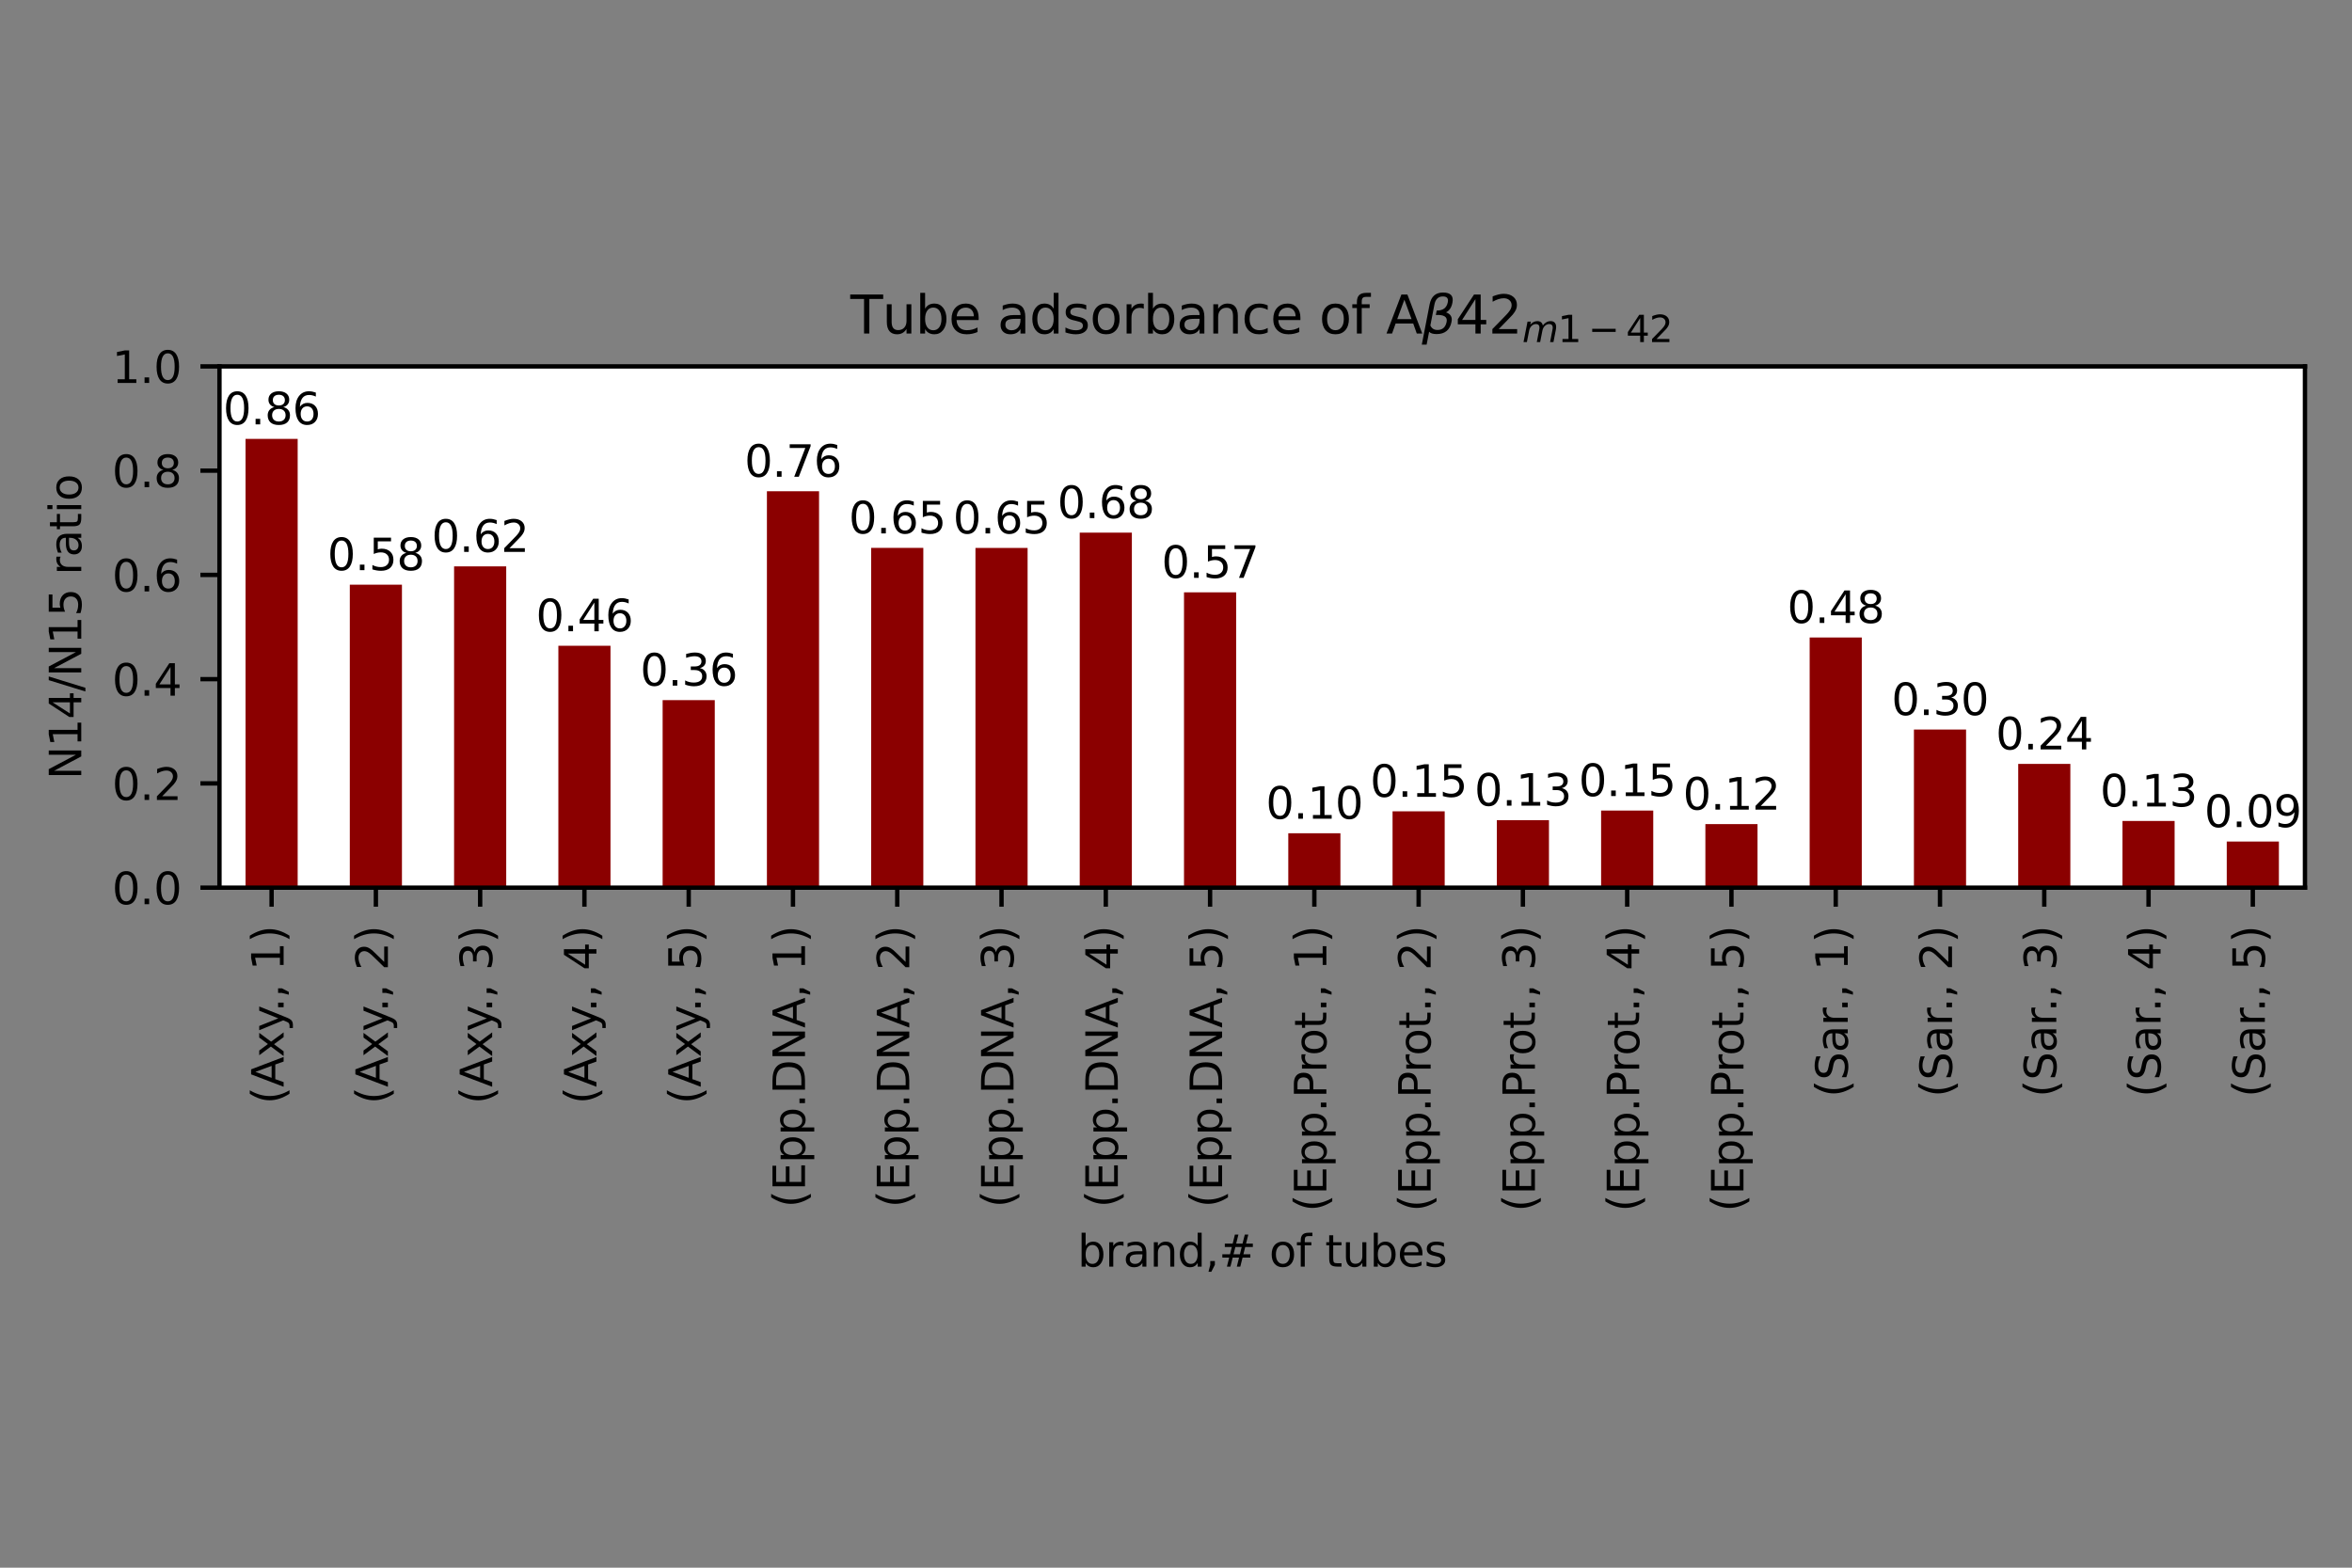 <?xml version="1.0" encoding="utf-8" standalone="no"?>
<!DOCTYPE svg PUBLIC "-//W3C//DTD SVG 1.1//EN"
  "http://www.w3.org/Graphics/SVG/1.1/DTD/svg11.dtd">
<svg height="288pt" version="1.1" viewBox="0 0 432 288" width="432pt" xmlns="http://www.w3.org/2000/svg" xmlns:xlink="http://www.w3.org/1999/xlink">
 <rect x="0" y="0" width="432" height="288" fill="#808080" stroke="none"/>
 <defs>
  <style type="text/css">*{stroke-linecap:butt;stroke-linejoin:round;}</style>
 </defs>
 <g id="figure_1">
  <g id="patch_1">
   <path d="M 0 288 
L 432 288 
L 432 0 
L 0 0 
z
" style="fill:none;"/>
  </g>
  <g id="axes_1">
   <g id="patch_2">
    <path d="M 40.31 163.071 
L 423.36 163.071 
L 423.36 67.309 
L 40.31 67.309 
z
" style="fill:#ffffff;"/>
   </g>
   <g id="patch_3">
    <path clip-path="url(#pdc5111ba54)" d="M 45.098 163.071 
L 54.674 163.071 
L 54.674 80.625 
L 45.098 80.625 
z
" style="fill:#8b0000;"/>
   </g>
   <g id="patch_4">
    <path clip-path="url(#pdc5111ba54)" d="M 64.251 163.071 
L 73.827 163.071 
L 73.827 107.408 
L 64.251 107.408 
z
" style="fill:#8b0000;"/>
   </g>
   <g id="patch_5">
    <path clip-path="url(#pdc5111ba54)" d="M 83.403 163.071 
L 92.979 163.071 
L 92.979 104.053 
L 83.403 104.053 
z
" style="fill:#8b0000;"/>
   </g>
   <g id="patch_6">
    <path clip-path="url(#pdc5111ba54)" d="M 102.556 163.071 
L 112.132 163.071 
L 112.132 118.631 
L 102.556 118.631 
z
" style="fill:#8b0000;"/>
   </g>
   <g id="patch_7">
    <path clip-path="url(#pdc5111ba54)" d="M 121.708 163.071 
L 131.284 163.071 
L 131.284 128.62 
L 121.708 128.62 
z
" style="fill:#8b0000;"/>
   </g>
   <g id="patch_8">
    <path clip-path="url(#pdc5111ba54)" d="M 140.861 163.071 
L 150.437 163.071 
L 150.437 90.251 
L 140.861 90.251 
z
" style="fill:#8b0000;"/>
   </g>
   <g id="patch_9">
    <path clip-path="url(#pdc5111ba54)" d="M 160.013 163.071 
L 169.589 163.071 
L 169.589 100.655 
L 160.013 100.655 
z
" style="fill:#8b0000;"/>
   </g>
   <g id="patch_10">
    <path clip-path="url(#pdc5111ba54)" d="M 179.166 163.071 
L 188.742 163.071 
L 188.742 100.662 
L 179.166 100.662 
z
" style="fill:#8b0000;"/>
   </g>
   <g id="patch_11">
    <path clip-path="url(#pdc5111ba54)" d="M 198.318 163.071 
L 207.894 163.071 
L 207.894 97.845 
L 198.318 97.845 
z
" style="fill:#8b0000;"/>
   </g>
   <g id="patch_12">
    <path clip-path="url(#pdc5111ba54)" d="M 217.471 163.071 
L 227.047 163.071 
L 227.047 108.819 
L 217.471 108.819 
z
" style="fill:#8b0000;"/>
   </g>
   <g id="patch_13">
    <path clip-path="url(#pdc5111ba54)" d="M 236.623 163.071 
L 246.199 163.071 
L 246.199 153.073 
L 236.623 153.073 
z
" style="fill:#8b0000;"/>
   </g>
   <g id="patch_14">
    <path clip-path="url(#pdc5111ba54)" d="M 255.776 163.071 
L 265.352 163.071 
L 265.352 149.044 
L 255.776 149.044 
z
" style="fill:#8b0000;"/>
   </g>
   <g id="patch_15">
    <path clip-path="url(#pdc5111ba54)" d="M 274.928 163.071 
L 284.504 163.071 
L 284.504 150.671 
L 274.928 150.671 
z
" style="fill:#8b0000;"/>
   </g>
   <g id="patch_16">
    <path clip-path="url(#pdc5111ba54)" d="M 294.081 163.071 
L 303.657 163.071 
L 303.657 148.905 
L 294.081 148.905 
z
" style="fill:#8b0000;"/>
   </g>
   <g id="patch_17">
    <path clip-path="url(#pdc5111ba54)" d="M 313.233 163.071 
L 322.809 163.071 
L 322.809 151.395 
L 313.233 151.395 
z
" style="fill:#8b0000;"/>
   </g>
   <g id="patch_18">
    <path clip-path="url(#pdc5111ba54)" d="M 332.386 163.071 
L 341.962 163.071 
L 341.962 117.107 
L 332.386 117.107 
z
" style="fill:#8b0000;"/>
   </g>
   <g id="patch_19">
    <path clip-path="url(#pdc5111ba54)" d="M 351.538 163.071 
L 361.114 163.071 
L 361.114 134.027 
L 351.538 134.027 
z
" style="fill:#8b0000;"/>
   </g>
   <g id="patch_20">
    <path clip-path="url(#pdc5111ba54)" d="M 370.691 163.071 
L 380.267 163.071 
L 380.267 140.337 
L 370.691 140.337 
z
" style="fill:#8b0000;"/>
   </g>
   <g id="patch_21">
    <path clip-path="url(#pdc5111ba54)" d="M 389.843 163.071 
L 399.419 163.071 
L 399.419 150.818 
L 389.843 150.818 
z
" style="fill:#8b0000;"/>
   </g>
   <g id="patch_22">
    <path clip-path="url(#pdc5111ba54)" d="M 408.996 163.071 
L 418.572 163.071 
L 418.572 154.604 
L 408.996 154.604 
z
" style="fill:#8b0000;"/>
   </g>
   <g id="matplotlib.axis_1">
    <g id="xtick_1">
     <g id="line2d_1">
      <defs>
       <path d="M 0 0 
L 0 3.5 
" id="me7bab4a3d9" style="stroke:#000000;stroke-width:0.8;"/>
      </defs>
      <g>
       <use style="stroke:#000000;stroke-width:0.8;" x="49.886" xlink:href="#me7bab4a3d9" y="163.071"/>
      </g>
     </g>
     <g id="text_1">
      <!-- (Axy., 1) -->
      <g transform="translate(52.094 202.834)rotate(-90)scale(0.08 -0.08)">
       <defs>
        <path d="M 1984 4856 
Q 1566 4138 1362 3434 
Q 1159 2731 1159 2009 
Q 1159 1288 1364 580 
Q 1569 -128 1984 -844 
L 1484 -844 
Q 1016 -109 783 600 
Q 550 1309 550 2009 
Q 550 2706 781 3412 
Q 1013 4119 1484 4856 
L 1984 4856 
z
" id="DejaVuSans-28" transform="scale(0.016)"/>
        <path d="M 2188 4044 
L 1331 1722 
L 3047 1722 
L 2188 4044 
z
M 1831 4666 
L 2547 4666 
L 4325 0 
L 3669 0 
L 3244 1197 
L 1141 1197 
L 716 0 
L 50 0 
L 1831 4666 
z
" id="DejaVuSans-41" transform="scale(0.016)"/>
        <path d="M 3513 3500 
L 2247 1797 
L 3578 0 
L 2900 0 
L 1881 1375 
L 863 0 
L 184 0 
L 1544 1831 
L 300 3500 
L 978 3500 
L 1906 2253 
L 2834 3500 
L 3513 3500 
z
" id="DejaVuSans-78" transform="scale(0.016)"/>
        <path d="M 2059 -325 
Q 1816 -950 1584 -1140 
Q 1353 -1331 966 -1331 
L 506 -1331 
L 506 -850 
L 844 -850 
Q 1081 -850 1212 -737 
Q 1344 -625 1503 -206 
L 1606 56 
L 191 3500 
L 800 3500 
L 1894 763 
L 2988 3500 
L 3597 3500 
L 2059 -325 
z
" id="DejaVuSans-79" transform="scale(0.016)"/>
        <path d="M 684 794 
L 1344 794 
L 1344 0 
L 684 0 
L 684 794 
z
" id="DejaVuSans-2e" transform="scale(0.016)"/>
        <path d="M 750 794 
L 1409 794 
L 1409 256 
L 897 -744 
L 494 -744 
L 750 256 
L 750 794 
z
" id="DejaVuSans-2c" transform="scale(0.016)"/>
        <path id="DejaVuSans-20" transform="scale(0.016)"/>
        <path d="M 794 531 
L 1825 531 
L 1825 4091 
L 703 3866 
L 703 4441 
L 1819 4666 
L 2450 4666 
L 2450 531 
L 3481 531 
L 3481 0 
L 794 0 
L 794 531 
z
" id="DejaVuSans-31" transform="scale(0.016)"/>
        <path d="M 513 4856 
L 1013 4856 
Q 1481 4119 1714 3412 
Q 1947 2706 1947 2009 
Q 1947 1309 1714 600 
Q 1481 -109 1013 -844 
L 513 -844 
Q 928 -128 1133 580 
Q 1338 1288 1338 2009 
Q 1338 2731 1133 3434 
Q 928 4138 513 4856 
z
" id="DejaVuSans-29" transform="scale(0.016)"/>
       </defs>
       <use xlink:href="#DejaVuSans-28"/>
       <use x="39.014" xlink:href="#DejaVuSans-41"/>
       <use x="107.422" xlink:href="#DejaVuSans-78"/>
       <use x="166.602" xlink:href="#DejaVuSans-79"/>
       <use x="211.531" xlink:href="#DejaVuSans-2e"/>
       <use x="243.318" xlink:href="#DejaVuSans-2c"/>
       <use x="275.105" xlink:href="#DejaVuSans-20"/>
       <use x="306.893" xlink:href="#DejaVuSans-31"/>
       <use x="370.516" xlink:href="#DejaVuSans-29"/>
      </g>
     </g>
    </g>
    <g id="xtick_2">
     <g id="line2d_2">
      <g>
       <use style="stroke:#000000;stroke-width:0.8;" x="69.039" xlink:href="#me7bab4a3d9" y="163.071"/>
      </g>
     </g>
     <g id="text_2">
      <!-- (Axy., 2) -->
      <g transform="translate(71.246 202.834)rotate(-90)scale(0.08 -0.08)">
       <defs>
        <path d="M 1228 531 
L 3431 531 
L 3431 0 
L 469 0 
L 469 531 
Q 828 903 1448 1529 
Q 2069 2156 2228 2338 
Q 2531 2678 2651 2914 
Q 2772 3150 2772 3378 
Q 2772 3750 2511 3984 
Q 2250 4219 1831 4219 
Q 1534 4219 1204 4116 
Q 875 4013 500 3803 
L 500 4441 
Q 881 4594 1212 4672 
Q 1544 4750 1819 4750 
Q 2544 4750 2975 4387 
Q 3406 4025 3406 3419 
Q 3406 3131 3298 2873 
Q 3191 2616 2906 2266 
Q 2828 2175 2409 1742 
Q 1991 1309 1228 531 
z
" id="DejaVuSans-32" transform="scale(0.016)"/>
       </defs>
       <use xlink:href="#DejaVuSans-28"/>
       <use x="39.014" xlink:href="#DejaVuSans-41"/>
       <use x="107.422" xlink:href="#DejaVuSans-78"/>
       <use x="166.602" xlink:href="#DejaVuSans-79"/>
       <use x="211.531" xlink:href="#DejaVuSans-2e"/>
       <use x="243.318" xlink:href="#DejaVuSans-2c"/>
       <use x="275.105" xlink:href="#DejaVuSans-20"/>
       <use x="306.893" xlink:href="#DejaVuSans-32"/>
       <use x="370.516" xlink:href="#DejaVuSans-29"/>
      </g>
     </g>
    </g>
    <g id="xtick_3">
     <g id="line2d_3">
      <g>
       <use style="stroke:#000000;stroke-width:0.8;" x="88.191" xlink:href="#me7bab4a3d9" y="163.071"/>
      </g>
     </g>
     <g id="text_3">
      <!-- (Axy., 3) -->
      <g transform="translate(90.399 202.834)rotate(-90)scale(0.08 -0.08)">
       <defs>
        <path d="M 2597 2516 
Q 3050 2419 3304 2112 
Q 3559 1806 3559 1356 
Q 3559 666 3084 287 
Q 2609 -91 1734 -91 
Q 1441 -91 1130 -33 
Q 819 25 488 141 
L 488 750 
Q 750 597 1062 519 
Q 1375 441 1716 441 
Q 2309 441 2620 675 
Q 2931 909 2931 1356 
Q 2931 1769 2642 2001 
Q 2353 2234 1838 2234 
L 1294 2234 
L 1294 2753 
L 1863 2753 
Q 2328 2753 2575 2939 
Q 2822 3125 2822 3475 
Q 2822 3834 2567 4026 
Q 2313 4219 1838 4219 
Q 1578 4219 1281 4162 
Q 984 4106 628 3988 
L 628 4550 
Q 988 4650 1302 4700 
Q 1616 4750 1894 4750 
Q 2613 4750 3031 4423 
Q 3450 4097 3450 3541 
Q 3450 3153 3228 2886 
Q 3006 2619 2597 2516 
z
" id="DejaVuSans-33" transform="scale(0.016)"/>
       </defs>
       <use xlink:href="#DejaVuSans-28"/>
       <use x="39.014" xlink:href="#DejaVuSans-41"/>
       <use x="107.422" xlink:href="#DejaVuSans-78"/>
       <use x="166.602" xlink:href="#DejaVuSans-79"/>
       <use x="211.531" xlink:href="#DejaVuSans-2e"/>
       <use x="243.318" xlink:href="#DejaVuSans-2c"/>
       <use x="275.105" xlink:href="#DejaVuSans-20"/>
       <use x="306.893" xlink:href="#DejaVuSans-33"/>
       <use x="370.516" xlink:href="#DejaVuSans-29"/>
      </g>
     </g>
    </g>
    <g id="xtick_4">
     <g id="line2d_4">
      <g>
       <use style="stroke:#000000;stroke-width:0.8;" x="107.344" xlink:href="#me7bab4a3d9" y="163.071"/>
      </g>
     </g>
     <g id="text_4">
      <!-- (Axy., 4) -->
      <g transform="translate(109.551 202.834)rotate(-90)scale(0.08 -0.08)">
       <defs>
        <path d="M 2419 4116 
L 825 1625 
L 2419 1625 
L 2419 4116 
z
M 2253 4666 
L 3047 4666 
L 3047 1625 
L 3713 1625 
L 3713 1100 
L 3047 1100 
L 3047 0 
L 2419 0 
L 2419 1100 
L 313 1100 
L 313 1709 
L 2253 4666 
z
" id="DejaVuSans-34" transform="scale(0.016)"/>
       </defs>
       <use xlink:href="#DejaVuSans-28"/>
       <use x="39.014" xlink:href="#DejaVuSans-41"/>
       <use x="107.422" xlink:href="#DejaVuSans-78"/>
       <use x="166.602" xlink:href="#DejaVuSans-79"/>
       <use x="211.531" xlink:href="#DejaVuSans-2e"/>
       <use x="243.318" xlink:href="#DejaVuSans-2c"/>
       <use x="275.105" xlink:href="#DejaVuSans-20"/>
       <use x="306.893" xlink:href="#DejaVuSans-34"/>
       <use x="370.516" xlink:href="#DejaVuSans-29"/>
      </g>
     </g>
    </g>
    <g id="xtick_5">
     <g id="line2d_5">
      <g>
       <use style="stroke:#000000;stroke-width:0.8;" x="126.496" xlink:href="#me7bab4a3d9" y="163.071"/>
      </g>
     </g>
     <g id="text_5">
      <!-- (Axy., 5) -->
      <g transform="translate(128.704 202.834)rotate(-90)scale(0.08 -0.08)">
       <defs>
        <path d="M 691 4666 
L 3169 4666 
L 3169 4134 
L 1269 4134 
L 1269 2991 
Q 1406 3038 1543 3061 
Q 1681 3084 1819 3084 
Q 2600 3084 3056 2656 
Q 3513 2228 3513 1497 
Q 3513 744 3044 326 
Q 2575 -91 1722 -91 
Q 1428 -91 1123 -41 
Q 819 9 494 109 
L 494 744 
Q 775 591 1075 516 
Q 1375 441 1709 441 
Q 2250 441 2565 725 
Q 2881 1009 2881 1497 
Q 2881 1984 2565 2268 
Q 2250 2553 1709 2553 
Q 1456 2553 1204 2497 
Q 953 2441 691 2322 
L 691 4666 
z
" id="DejaVuSans-35" transform="scale(0.016)"/>
       </defs>
       <use xlink:href="#DejaVuSans-28"/>
       <use x="39.014" xlink:href="#DejaVuSans-41"/>
       <use x="107.422" xlink:href="#DejaVuSans-78"/>
       <use x="166.602" xlink:href="#DejaVuSans-79"/>
       <use x="211.531" xlink:href="#DejaVuSans-2e"/>
       <use x="243.318" xlink:href="#DejaVuSans-2c"/>
       <use x="275.105" xlink:href="#DejaVuSans-20"/>
       <use x="306.893" xlink:href="#DejaVuSans-35"/>
       <use x="370.516" xlink:href="#DejaVuSans-29"/>
      </g>
     </g>
    </g>
    <g id="xtick_6">
     <g id="line2d_6">
      <g>
       <use style="stroke:#000000;stroke-width:0.8;" x="145.649" xlink:href="#me7bab4a3d9" y="163.071"/>
      </g>
     </g>
     <g id="text_6">
      <!-- (Epp.DNA, 1) -->
      <g transform="translate(147.856 221.861)rotate(-90)scale(0.08 -0.08)">
       <defs>
        <path d="M 628 4666 
L 3578 4666 
L 3578 4134 
L 1259 4134 
L 1259 2753 
L 3481 2753 
L 3481 2222 
L 1259 2222 
L 1259 531 
L 3634 531 
L 3634 0 
L 628 0 
L 628 4666 
z
" id="DejaVuSans-45" transform="scale(0.016)"/>
        <path d="M 1159 525 
L 1159 -1331 
L 581 -1331 
L 581 3500 
L 1159 3500 
L 1159 2969 
Q 1341 3281 1617 3432 
Q 1894 3584 2278 3584 
Q 2916 3584 3314 3078 
Q 3713 2572 3713 1747 
Q 3713 922 3314 415 
Q 2916 -91 2278 -91 
Q 1894 -91 1617 61 
Q 1341 213 1159 525 
z
M 3116 1747 
Q 3116 2381 2855 2742 
Q 2594 3103 2138 3103 
Q 1681 3103 1420 2742 
Q 1159 2381 1159 1747 
Q 1159 1113 1420 752 
Q 1681 391 2138 391 
Q 2594 391 2855 752 
Q 3116 1113 3116 1747 
z
" id="DejaVuSans-70" transform="scale(0.016)"/>
        <path d="M 1259 4147 
L 1259 519 
L 2022 519 
Q 2988 519 3436 956 
Q 3884 1394 3884 2338 
Q 3884 3275 3436 3711 
Q 2988 4147 2022 4147 
L 1259 4147 
z
M 628 4666 
L 1925 4666 
Q 3281 4666 3915 4102 
Q 4550 3538 4550 2338 
Q 4550 1131 3912 565 
Q 3275 0 1925 0 
L 628 0 
L 628 4666 
z
" id="DejaVuSans-44" transform="scale(0.016)"/>
        <path d="M 628 4666 
L 1478 4666 
L 3547 763 
L 3547 4666 
L 4159 4666 
L 4159 0 
L 3309 0 
L 1241 3903 
L 1241 0 
L 628 0 
L 628 4666 
z
" id="DejaVuSans-4e" transform="scale(0.016)"/>
       </defs>
       <use xlink:href="#DejaVuSans-28"/>
       <use x="39.014" xlink:href="#DejaVuSans-45"/>
       <use x="102.197" xlink:href="#DejaVuSans-70"/>
       <use x="165.674" xlink:href="#DejaVuSans-70"/>
       <use x="229.15" xlink:href="#DejaVuSans-2e"/>
       <use x="260.938" xlink:href="#DejaVuSans-44"/>
       <use x="337.939" xlink:href="#DejaVuSans-4e"/>
       <use x="412.744" xlink:href="#DejaVuSans-41"/>
       <use x="481.152" xlink:href="#DejaVuSans-2c"/>
       <use x="512.939" xlink:href="#DejaVuSans-20"/>
       <use x="544.727" xlink:href="#DejaVuSans-31"/>
       <use x="608.35" xlink:href="#DejaVuSans-29"/>
      </g>
     </g>
    </g>
    <g id="xtick_7">
     <g id="line2d_7">
      <g>
       <use style="stroke:#000000;stroke-width:0.8;" x="164.801" xlink:href="#me7bab4a3d9" y="163.071"/>
      </g>
     </g>
     <g id="text_7">
      <!-- (Epp.DNA, 2) -->
      <g transform="translate(167.009 221.861)rotate(-90)scale(0.08 -0.08)">
       <use xlink:href="#DejaVuSans-28"/>
       <use x="39.014" xlink:href="#DejaVuSans-45"/>
       <use x="102.197" xlink:href="#DejaVuSans-70"/>
       <use x="165.674" xlink:href="#DejaVuSans-70"/>
       <use x="229.15" xlink:href="#DejaVuSans-2e"/>
       <use x="260.938" xlink:href="#DejaVuSans-44"/>
       <use x="337.939" xlink:href="#DejaVuSans-4e"/>
       <use x="412.744" xlink:href="#DejaVuSans-41"/>
       <use x="481.152" xlink:href="#DejaVuSans-2c"/>
       <use x="512.939" xlink:href="#DejaVuSans-20"/>
       <use x="544.727" xlink:href="#DejaVuSans-32"/>
       <use x="608.35" xlink:href="#DejaVuSans-29"/>
      </g>
     </g>
    </g>
    <g id="xtick_8">
     <g id="line2d_8">
      <g>
       <use style="stroke:#000000;stroke-width:0.8;" x="183.954" xlink:href="#me7bab4a3d9" y="163.071"/>
      </g>
     </g>
     <g id="text_8">
      <!-- (Epp.DNA, 3) -->
      <g transform="translate(186.161 221.861)rotate(-90)scale(0.08 -0.08)">
       <use xlink:href="#DejaVuSans-28"/>
       <use x="39.014" xlink:href="#DejaVuSans-45"/>
       <use x="102.197" xlink:href="#DejaVuSans-70"/>
       <use x="165.674" xlink:href="#DejaVuSans-70"/>
       <use x="229.15" xlink:href="#DejaVuSans-2e"/>
       <use x="260.938" xlink:href="#DejaVuSans-44"/>
       <use x="337.939" xlink:href="#DejaVuSans-4e"/>
       <use x="412.744" xlink:href="#DejaVuSans-41"/>
       <use x="481.152" xlink:href="#DejaVuSans-2c"/>
       <use x="512.939" xlink:href="#DejaVuSans-20"/>
       <use x="544.727" xlink:href="#DejaVuSans-33"/>
       <use x="608.35" xlink:href="#DejaVuSans-29"/>
      </g>
     </g>
    </g>
    <g id="xtick_9">
     <g id="line2d_9">
      <g>
       <use style="stroke:#000000;stroke-width:0.8;" x="203.106" xlink:href="#me7bab4a3d9" y="163.071"/>
      </g>
     </g>
     <g id="text_9">
      <!-- (Epp.DNA, 4) -->
      <g transform="translate(205.314 221.861)rotate(-90)scale(0.08 -0.08)">
       <use xlink:href="#DejaVuSans-28"/>
       <use x="39.014" xlink:href="#DejaVuSans-45"/>
       <use x="102.197" xlink:href="#DejaVuSans-70"/>
       <use x="165.674" xlink:href="#DejaVuSans-70"/>
       <use x="229.15" xlink:href="#DejaVuSans-2e"/>
       <use x="260.938" xlink:href="#DejaVuSans-44"/>
       <use x="337.939" xlink:href="#DejaVuSans-4e"/>
       <use x="412.744" xlink:href="#DejaVuSans-41"/>
       <use x="481.152" xlink:href="#DejaVuSans-2c"/>
       <use x="512.939" xlink:href="#DejaVuSans-20"/>
       <use x="544.727" xlink:href="#DejaVuSans-34"/>
       <use x="608.35" xlink:href="#DejaVuSans-29"/>
      </g>
     </g>
    </g>
    <g id="xtick_10">
     <g id="line2d_10">
      <g>
       <use style="stroke:#000000;stroke-width:0.8;" x="222.259" xlink:href="#me7bab4a3d9" y="163.071"/>
      </g>
     </g>
     <g id="text_10">
      <!-- (Epp.DNA, 5) -->
      <g transform="translate(224.466 221.861)rotate(-90)scale(0.08 -0.08)">
       <use xlink:href="#DejaVuSans-28"/>
       <use x="39.014" xlink:href="#DejaVuSans-45"/>
       <use x="102.197" xlink:href="#DejaVuSans-70"/>
       <use x="165.674" xlink:href="#DejaVuSans-70"/>
       <use x="229.15" xlink:href="#DejaVuSans-2e"/>
       <use x="260.938" xlink:href="#DejaVuSans-44"/>
       <use x="337.939" xlink:href="#DejaVuSans-4e"/>
       <use x="412.744" xlink:href="#DejaVuSans-41"/>
       <use x="481.152" xlink:href="#DejaVuSans-2c"/>
       <use x="512.939" xlink:href="#DejaVuSans-20"/>
       <use x="544.727" xlink:href="#DejaVuSans-35"/>
       <use x="608.35" xlink:href="#DejaVuSans-29"/>
      </g>
     </g>
    </g>
    <g id="xtick_11">
     <g id="line2d_11">
      <g>
       <use style="stroke:#000000;stroke-width:0.8;" x="241.411" xlink:href="#me7bab4a3d9" y="163.071"/>
      </g>
     </g>
     <g id="text_11">
      <!-- (Epp.Prot., 1) -->
      <g transform="translate(243.619 222.61)rotate(-90)scale(0.08 -0.08)">
       <defs>
        <path d="M 1259 4147 
L 1259 2394 
L 2053 2394 
Q 2494 2394 2734 2622 
Q 2975 2850 2975 3272 
Q 2975 3691 2734 3919 
Q 2494 4147 2053 4147 
L 1259 4147 
z
M 628 4666 
L 2053 4666 
Q 2838 4666 3239 4311 
Q 3641 3956 3641 3272 
Q 3641 2581 3239 2228 
Q 2838 1875 2053 1875 
L 1259 1875 
L 1259 0 
L 628 0 
L 628 4666 
z
" id="DejaVuSans-50" transform="scale(0.016)"/>
        <path d="M 2631 2963 
Q 2534 3019 2420 3045 
Q 2306 3072 2169 3072 
Q 1681 3072 1420 2755 
Q 1159 2438 1159 1844 
L 1159 0 
L 581 0 
L 581 3500 
L 1159 3500 
L 1159 2956 
Q 1341 3275 1631 3429 
Q 1922 3584 2338 3584 
Q 2397 3584 2469 3576 
Q 2541 3569 2628 3553 
L 2631 2963 
z
" id="DejaVuSans-72" transform="scale(0.016)"/>
        <path d="M 1959 3097 
Q 1497 3097 1228 2736 
Q 959 2375 959 1747 
Q 959 1119 1226 758 
Q 1494 397 1959 397 
Q 2419 397 2687 759 
Q 2956 1122 2956 1747 
Q 2956 2369 2687 2733 
Q 2419 3097 1959 3097 
z
M 1959 3584 
Q 2709 3584 3137 3096 
Q 3566 2609 3566 1747 
Q 3566 888 3137 398 
Q 2709 -91 1959 -91 
Q 1206 -91 779 398 
Q 353 888 353 1747 
Q 353 2609 779 3096 
Q 1206 3584 1959 3584 
z
" id="DejaVuSans-6f" transform="scale(0.016)"/>
        <path d="M 1172 4494 
L 1172 3500 
L 2356 3500 
L 2356 3053 
L 1172 3053 
L 1172 1153 
Q 1172 725 1289 603 
Q 1406 481 1766 481 
L 2356 481 
L 2356 0 
L 1766 0 
Q 1100 0 847 248 
Q 594 497 594 1153 
L 594 3053 
L 172 3053 
L 172 3500 
L 594 3500 
L 594 4494 
L 1172 4494 
z
" id="DejaVuSans-74" transform="scale(0.016)"/>
       </defs>
       <use xlink:href="#DejaVuSans-28"/>
       <use x="39.014" xlink:href="#DejaVuSans-45"/>
       <use x="102.197" xlink:href="#DejaVuSans-70"/>
       <use x="165.674" xlink:href="#DejaVuSans-70"/>
       <use x="229.15" xlink:href="#DejaVuSans-2e"/>
       <use x="260.938" xlink:href="#DejaVuSans-50"/>
       <use x="319.49" xlink:href="#DejaVuSans-72"/>
       <use x="358.354" xlink:href="#DejaVuSans-6f"/>
       <use x="419.535" xlink:href="#DejaVuSans-74"/>
       <use x="458.744" xlink:href="#DejaVuSans-2e"/>
       <use x="490.531" xlink:href="#DejaVuSans-2c"/>
       <use x="522.318" xlink:href="#DejaVuSans-20"/>
       <use x="554.105" xlink:href="#DejaVuSans-31"/>
       <use x="617.729" xlink:href="#DejaVuSans-29"/>
      </g>
     </g>
    </g>
    <g id="xtick_12">
     <g id="line2d_12">
      <g>
       <use style="stroke:#000000;stroke-width:0.8;" x="260.564" xlink:href="#me7bab4a3d9" y="163.071"/>
      </g>
     </g>
     <g id="text_12">
      <!-- (Epp.Prot., 2) -->
      <g transform="translate(262.771 222.61)rotate(-90)scale(0.08 -0.08)">
       <use xlink:href="#DejaVuSans-28"/>
       <use x="39.014" xlink:href="#DejaVuSans-45"/>
       <use x="102.197" xlink:href="#DejaVuSans-70"/>
       <use x="165.674" xlink:href="#DejaVuSans-70"/>
       <use x="229.15" xlink:href="#DejaVuSans-2e"/>
       <use x="260.938" xlink:href="#DejaVuSans-50"/>
       <use x="319.49" xlink:href="#DejaVuSans-72"/>
       <use x="358.354" xlink:href="#DejaVuSans-6f"/>
       <use x="419.535" xlink:href="#DejaVuSans-74"/>
       <use x="458.744" xlink:href="#DejaVuSans-2e"/>
       <use x="490.531" xlink:href="#DejaVuSans-2c"/>
       <use x="522.318" xlink:href="#DejaVuSans-20"/>
       <use x="554.105" xlink:href="#DejaVuSans-32"/>
       <use x="617.729" xlink:href="#DejaVuSans-29"/>
      </g>
     </g>
    </g>
    <g id="xtick_13">
     <g id="line2d_13">
      <g>
       <use style="stroke:#000000;stroke-width:0.8;" x="279.716" xlink:href="#me7bab4a3d9" y="163.071"/>
      </g>
     </g>
     <g id="text_13">
      <!-- (Epp.Prot., 3) -->
      <g transform="translate(281.924 222.61)rotate(-90)scale(0.08 -0.08)">
       <use xlink:href="#DejaVuSans-28"/>
       <use x="39.014" xlink:href="#DejaVuSans-45"/>
       <use x="102.197" xlink:href="#DejaVuSans-70"/>
       <use x="165.674" xlink:href="#DejaVuSans-70"/>
       <use x="229.15" xlink:href="#DejaVuSans-2e"/>
       <use x="260.938" xlink:href="#DejaVuSans-50"/>
       <use x="319.49" xlink:href="#DejaVuSans-72"/>
       <use x="358.354" xlink:href="#DejaVuSans-6f"/>
       <use x="419.535" xlink:href="#DejaVuSans-74"/>
       <use x="458.744" xlink:href="#DejaVuSans-2e"/>
       <use x="490.531" xlink:href="#DejaVuSans-2c"/>
       <use x="522.318" xlink:href="#DejaVuSans-20"/>
       <use x="554.105" xlink:href="#DejaVuSans-33"/>
       <use x="617.729" xlink:href="#DejaVuSans-29"/>
      </g>
     </g>
    </g>
    <g id="xtick_14">
     <g id="line2d_14">
      <g>
       <use style="stroke:#000000;stroke-width:0.8;" x="298.869" xlink:href="#me7bab4a3d9" y="163.071"/>
      </g>
     </g>
     <g id="text_14">
      <!-- (Epp.Prot., 4) -->
      <g transform="translate(301.076 222.61)rotate(-90)scale(0.08 -0.08)">
       <use xlink:href="#DejaVuSans-28"/>
       <use x="39.014" xlink:href="#DejaVuSans-45"/>
       <use x="102.197" xlink:href="#DejaVuSans-70"/>
       <use x="165.674" xlink:href="#DejaVuSans-70"/>
       <use x="229.15" xlink:href="#DejaVuSans-2e"/>
       <use x="260.938" xlink:href="#DejaVuSans-50"/>
       <use x="319.49" xlink:href="#DejaVuSans-72"/>
       <use x="358.354" xlink:href="#DejaVuSans-6f"/>
       <use x="419.535" xlink:href="#DejaVuSans-74"/>
       <use x="458.744" xlink:href="#DejaVuSans-2e"/>
       <use x="490.531" xlink:href="#DejaVuSans-2c"/>
       <use x="522.318" xlink:href="#DejaVuSans-20"/>
       <use x="554.105" xlink:href="#DejaVuSans-34"/>
       <use x="617.729" xlink:href="#DejaVuSans-29"/>
      </g>
     </g>
    </g>
    <g id="xtick_15">
     <g id="line2d_15">
      <g>
       <use style="stroke:#000000;stroke-width:0.8;" x="318.021" xlink:href="#me7bab4a3d9" y="163.071"/>
      </g>
     </g>
     <g id="text_15">
      <!-- (Epp.Prot., 5) -->
      <g transform="translate(320.229 222.61)rotate(-90)scale(0.08 -0.08)">
       <use xlink:href="#DejaVuSans-28"/>
       <use x="39.014" xlink:href="#DejaVuSans-45"/>
       <use x="102.197" xlink:href="#DejaVuSans-70"/>
       <use x="165.674" xlink:href="#DejaVuSans-70"/>
       <use x="229.15" xlink:href="#DejaVuSans-2e"/>
       <use x="260.938" xlink:href="#DejaVuSans-50"/>
       <use x="319.49" xlink:href="#DejaVuSans-72"/>
       <use x="358.354" xlink:href="#DejaVuSans-6f"/>
       <use x="419.535" xlink:href="#DejaVuSans-74"/>
       <use x="458.744" xlink:href="#DejaVuSans-2e"/>
       <use x="490.531" xlink:href="#DejaVuSans-2c"/>
       <use x="522.318" xlink:href="#DejaVuSans-20"/>
       <use x="554.105" xlink:href="#DejaVuSans-35"/>
       <use x="617.729" xlink:href="#DejaVuSans-29"/>
      </g>
     </g>
    </g>
    <g id="xtick_16">
     <g id="line2d_16">
      <g>
       <use style="stroke:#000000;stroke-width:0.8;" x="337.174" xlink:href="#me7bab4a3d9" y="163.071"/>
      </g>
     </g>
     <g id="text_16">
      <!-- (Sar., 1) -->
      <g transform="translate(339.381 201.571)rotate(-90)scale(0.08 -0.08)">
       <defs>
        <path d="M 3425 4513 
L 3425 3897 
Q 3066 4069 2747 4153 
Q 2428 4238 2131 4238 
Q 1616 4238 1336 4038 
Q 1056 3838 1056 3469 
Q 1056 3159 1242 3001 
Q 1428 2844 1947 2747 
L 2328 2669 
Q 3034 2534 3370 2195 
Q 3706 1856 3706 1288 
Q 3706 609 3251 259 
Q 2797 -91 1919 -91 
Q 1588 -91 1214 -16 
Q 841 59 441 206 
L 441 856 
Q 825 641 1194 531 
Q 1563 422 1919 422 
Q 2459 422 2753 634 
Q 3047 847 3047 1241 
Q 3047 1584 2836 1778 
Q 2625 1972 2144 2069 
L 1759 2144 
Q 1053 2284 737 2584 
Q 422 2884 422 3419 
Q 422 4038 858 4394 
Q 1294 4750 2059 4750 
Q 2388 4750 2728 4690 
Q 3069 4631 3425 4513 
z
" id="DejaVuSans-53" transform="scale(0.016)"/>
        <path d="M 2194 1759 
Q 1497 1759 1228 1600 
Q 959 1441 959 1056 
Q 959 750 1161 570 
Q 1363 391 1709 391 
Q 2188 391 2477 730 
Q 2766 1069 2766 1631 
L 2766 1759 
L 2194 1759 
z
M 3341 1997 
L 3341 0 
L 2766 0 
L 2766 531 
Q 2569 213 2275 61 
Q 1981 -91 1556 -91 
Q 1019 -91 701 211 
Q 384 513 384 1019 
Q 384 1609 779 1909 
Q 1175 2209 1959 2209 
L 2766 2209 
L 2766 2266 
Q 2766 2663 2505 2880 
Q 2244 3097 1772 3097 
Q 1472 3097 1187 3025 
Q 903 2953 641 2809 
L 641 3341 
Q 956 3463 1253 3523 
Q 1550 3584 1831 3584 
Q 2591 3584 2966 3190 
Q 3341 2797 3341 1997 
z
" id="DejaVuSans-61" transform="scale(0.016)"/>
       </defs>
       <use xlink:href="#DejaVuSans-28"/>
       <use x="39.014" xlink:href="#DejaVuSans-53"/>
       <use x="102.49" xlink:href="#DejaVuSans-61"/>
       <use x="163.77" xlink:href="#DejaVuSans-72"/>
       <use x="195.758" xlink:href="#DejaVuSans-2e"/>
       <use x="227.545" xlink:href="#DejaVuSans-2c"/>
       <use x="259.332" xlink:href="#DejaVuSans-20"/>
       <use x="291.119" xlink:href="#DejaVuSans-31"/>
       <use x="354.742" xlink:href="#DejaVuSans-29"/>
      </g>
     </g>
    </g>
    <g id="xtick_17">
     <g id="line2d_17">
      <g>
       <use style="stroke:#000000;stroke-width:0.8;" x="356.326" xlink:href="#me7bab4a3d9" y="163.071"/>
      </g>
     </g>
     <g id="text_17">
      <!-- (Sar., 2) -->
      <g transform="translate(358.534 201.571)rotate(-90)scale(0.08 -0.08)">
       <use xlink:href="#DejaVuSans-28"/>
       <use x="39.014" xlink:href="#DejaVuSans-53"/>
       <use x="102.49" xlink:href="#DejaVuSans-61"/>
       <use x="163.77" xlink:href="#DejaVuSans-72"/>
       <use x="195.758" xlink:href="#DejaVuSans-2e"/>
       <use x="227.545" xlink:href="#DejaVuSans-2c"/>
       <use x="259.332" xlink:href="#DejaVuSans-20"/>
       <use x="291.119" xlink:href="#DejaVuSans-32"/>
       <use x="354.742" xlink:href="#DejaVuSans-29"/>
      </g>
     </g>
    </g>
    <g id="xtick_18">
     <g id="line2d_18">
      <g>
       <use style="stroke:#000000;stroke-width:0.8;" x="375.479" xlink:href="#me7bab4a3d9" y="163.071"/>
      </g>
     </g>
     <g id="text_18">
      <!-- (Sar., 3) -->
      <g transform="translate(377.686 201.571)rotate(-90)scale(0.08 -0.08)">
       <use xlink:href="#DejaVuSans-28"/>
       <use x="39.014" xlink:href="#DejaVuSans-53"/>
       <use x="102.49" xlink:href="#DejaVuSans-61"/>
       <use x="163.77" xlink:href="#DejaVuSans-72"/>
       <use x="195.758" xlink:href="#DejaVuSans-2e"/>
       <use x="227.545" xlink:href="#DejaVuSans-2c"/>
       <use x="259.332" xlink:href="#DejaVuSans-20"/>
       <use x="291.119" xlink:href="#DejaVuSans-33"/>
       <use x="354.742" xlink:href="#DejaVuSans-29"/>
      </g>
     </g>
    </g>
    <g id="xtick_19">
     <g id="line2d_19">
      <g>
       <use style="stroke:#000000;stroke-width:0.8;" x="394.631" xlink:href="#me7bab4a3d9" y="163.071"/>
      </g>
     </g>
     <g id="text_19">
      <!-- (Sar., 4) -->
      <g transform="translate(396.839 201.571)rotate(-90)scale(0.08 -0.08)">
       <use xlink:href="#DejaVuSans-28"/>
       <use x="39.014" xlink:href="#DejaVuSans-53"/>
       <use x="102.49" xlink:href="#DejaVuSans-61"/>
       <use x="163.77" xlink:href="#DejaVuSans-72"/>
       <use x="195.758" xlink:href="#DejaVuSans-2e"/>
       <use x="227.545" xlink:href="#DejaVuSans-2c"/>
       <use x="259.332" xlink:href="#DejaVuSans-20"/>
       <use x="291.119" xlink:href="#DejaVuSans-34"/>
       <use x="354.742" xlink:href="#DejaVuSans-29"/>
      </g>
     </g>
    </g>
    <g id="xtick_20">
     <g id="line2d_20">
      <g>
       <use style="stroke:#000000;stroke-width:0.8;" x="413.784" xlink:href="#me7bab4a3d9" y="163.071"/>
      </g>
     </g>
     <g id="text_20">
      <!-- (Sar., 5) -->
      <g transform="translate(415.991 201.571)rotate(-90)scale(0.08 -0.08)">
       <use xlink:href="#DejaVuSans-28"/>
       <use x="39.014" xlink:href="#DejaVuSans-53"/>
       <use x="102.49" xlink:href="#DejaVuSans-61"/>
       <use x="163.77" xlink:href="#DejaVuSans-72"/>
       <use x="195.758" xlink:href="#DejaVuSans-2e"/>
       <use x="227.545" xlink:href="#DejaVuSans-2c"/>
       <use x="259.332" xlink:href="#DejaVuSans-20"/>
       <use x="291.119" xlink:href="#DejaVuSans-35"/>
       <use x="354.742" xlink:href="#DejaVuSans-29"/>
      </g>
     </g>
    </g>
    <g id="text_21">
     <!-- brand,# of tubes -->
     <g transform="translate(197.917 232.689)scale(0.08 -0.08)">
      <defs>
       <path d="M 3116 1747 
Q 3116 2381 2855 2742 
Q 2594 3103 2138 3103 
Q 1681 3103 1420 2742 
Q 1159 2381 1159 1747 
Q 1159 1113 1420 752 
Q 1681 391 2138 391 
Q 2594 391 2855 752 
Q 3116 1113 3116 1747 
z
M 1159 2969 
Q 1341 3281 1617 3432 
Q 1894 3584 2278 3584 
Q 2916 3584 3314 3078 
Q 3713 2572 3713 1747 
Q 3713 922 3314 415 
Q 2916 -91 2278 -91 
Q 1894 -91 1617 61 
Q 1341 213 1159 525 
L 1159 0 
L 581 0 
L 581 4863 
L 1159 4863 
L 1159 2969 
z
" id="DejaVuSans-62" transform="scale(0.016)"/>
       <path d="M 3513 2113 
L 3513 0 
L 2938 0 
L 2938 2094 
Q 2938 2591 2744 2837 
Q 2550 3084 2163 3084 
Q 1697 3084 1428 2787 
Q 1159 2491 1159 1978 
L 1159 0 
L 581 0 
L 581 3500 
L 1159 3500 
L 1159 2956 
Q 1366 3272 1645 3428 
Q 1925 3584 2291 3584 
Q 2894 3584 3203 3211 
Q 3513 2838 3513 2113 
z
" id="DejaVuSans-6e" transform="scale(0.016)"/>
       <path d="M 2906 2969 
L 2906 4863 
L 3481 4863 
L 3481 0 
L 2906 0 
L 2906 525 
Q 2725 213 2448 61 
Q 2172 -91 1784 -91 
Q 1150 -91 751 415 
Q 353 922 353 1747 
Q 353 2572 751 3078 
Q 1150 3584 1784 3584 
Q 2172 3584 2448 3432 
Q 2725 3281 2906 2969 
z
M 947 1747 
Q 947 1113 1208 752 
Q 1469 391 1925 391 
Q 2381 391 2643 752 
Q 2906 1113 2906 1747 
Q 2906 2381 2643 2742 
Q 2381 3103 1925 3103 
Q 1469 3103 1208 2742 
Q 947 2381 947 1747 
z
" id="DejaVuSans-64" transform="scale(0.016)"/>
       <path d="M 3272 2816 
L 2363 2816 
L 2100 1772 
L 3016 1772 
L 3272 2816 
z
M 2803 4594 
L 2478 3297 
L 3391 3297 
L 3719 4594 
L 4219 4594 
L 3897 3297 
L 4872 3297 
L 4872 2816 
L 3775 2816 
L 3519 1772 
L 4513 1772 
L 4513 1294 
L 3397 1294 
L 3072 0 
L 2572 0 
L 2894 1294 
L 1978 1294 
L 1656 0 
L 1153 0 
L 1478 1294 
L 494 1294 
L 494 1772 
L 1594 1772 
L 1856 2816 
L 850 2816 
L 850 3297 
L 1978 3297 
L 2297 4594 
L 2803 4594 
z
" id="DejaVuSans-23" transform="scale(0.016)"/>
       <path d="M 2375 4863 
L 2375 4384 
L 1825 4384 
Q 1516 4384 1395 4259 
Q 1275 4134 1275 3809 
L 1275 3500 
L 2222 3500 
L 2222 3053 
L 1275 3053 
L 1275 0 
L 697 0 
L 697 3053 
L 147 3053 
L 147 3500 
L 697 3500 
L 697 3744 
Q 697 4328 969 4595 
Q 1241 4863 1831 4863 
L 2375 4863 
z
" id="DejaVuSans-66" transform="scale(0.016)"/>
       <path d="M 544 1381 
L 544 3500 
L 1119 3500 
L 1119 1403 
Q 1119 906 1312 657 
Q 1506 409 1894 409 
Q 2359 409 2629 706 
Q 2900 1003 2900 1516 
L 2900 3500 
L 3475 3500 
L 3475 0 
L 2900 0 
L 2900 538 
Q 2691 219 2414 64 
Q 2138 -91 1772 -91 
Q 1169 -91 856 284 
Q 544 659 544 1381 
z
M 1991 3584 
L 1991 3584 
z
" id="DejaVuSans-75" transform="scale(0.016)"/>
       <path d="M 3597 1894 
L 3597 1613 
L 953 1613 
Q 991 1019 1311 708 
Q 1631 397 2203 397 
Q 2534 397 2845 478 
Q 3156 559 3463 722 
L 3463 178 
Q 3153 47 2828 -22 
Q 2503 -91 2169 -91 
Q 1331 -91 842 396 
Q 353 884 353 1716 
Q 353 2575 817 3079 
Q 1281 3584 2069 3584 
Q 2775 3584 3186 3129 
Q 3597 2675 3597 1894 
z
M 3022 2063 
Q 3016 2534 2758 2815 
Q 2500 3097 2075 3097 
Q 1594 3097 1305 2825 
Q 1016 2553 972 2059 
L 3022 2063 
z
" id="DejaVuSans-65" transform="scale(0.016)"/>
       <path d="M 2834 3397 
L 2834 2853 
Q 2591 2978 2328 3040 
Q 2066 3103 1784 3103 
Q 1356 3103 1142 2972 
Q 928 2841 928 2578 
Q 928 2378 1081 2264 
Q 1234 2150 1697 2047 
L 1894 2003 
Q 2506 1872 2764 1633 
Q 3022 1394 3022 966 
Q 3022 478 2636 193 
Q 2250 -91 1575 -91 
Q 1294 -91 989 -36 
Q 684 19 347 128 
L 347 722 
Q 666 556 975 473 
Q 1284 391 1588 391 
Q 1994 391 2212 530 
Q 2431 669 2431 922 
Q 2431 1156 2273 1281 
Q 2116 1406 1581 1522 
L 1381 1569 
Q 847 1681 609 1914 
Q 372 2147 372 2553 
Q 372 3047 722 3315 
Q 1072 3584 1716 3584 
Q 2034 3584 2315 3537 
Q 2597 3491 2834 3397 
z
" id="DejaVuSans-73" transform="scale(0.016)"/>
      </defs>
      <use xlink:href="#DejaVuSans-62"/>
      <use x="63.477" xlink:href="#DejaVuSans-72"/>
      <use x="104.59" xlink:href="#DejaVuSans-61"/>
      <use x="165.869" xlink:href="#DejaVuSans-6e"/>
      <use x="229.248" xlink:href="#DejaVuSans-64"/>
      <use x="292.725" xlink:href="#DejaVuSans-2c"/>
      <use x="324.512" xlink:href="#DejaVuSans-23"/>
      <use x="408.301" xlink:href="#DejaVuSans-20"/>
      <use x="440.088" xlink:href="#DejaVuSans-6f"/>
      <use x="501.27" xlink:href="#DejaVuSans-66"/>
      <use x="536.475" xlink:href="#DejaVuSans-20"/>
      <use x="568.262" xlink:href="#DejaVuSans-74"/>
      <use x="607.471" xlink:href="#DejaVuSans-75"/>
      <use x="670.85" xlink:href="#DejaVuSans-62"/>
      <use x="734.326" xlink:href="#DejaVuSans-65"/>
      <use x="795.85" xlink:href="#DejaVuSans-73"/>
     </g>
    </g>
   </g>
   <g id="matplotlib.axis_2">
    <g id="ytick_1">
     <g id="line2d_21">
      <defs>
       <path d="M 0 0 
L -3.5 0 
" id="m92620f63fd" style="stroke:#000000;stroke-width:0.8;"/>
      </defs>
      <g>
       <use style="stroke:#000000;stroke-width:0.8;" x="40.31" xlink:href="#m92620f63fd" y="163.071"/>
      </g>
     </g>
     <g id="text_22">
      <!-- 0.0 -->
      <g transform="translate(20.587 166.111)scale(0.08 -0.08)">
       <defs>
        <path d="M 2034 4250 
Q 1547 4250 1301 3770 
Q 1056 3291 1056 2328 
Q 1056 1369 1301 889 
Q 1547 409 2034 409 
Q 2525 409 2770 889 
Q 3016 1369 3016 2328 
Q 3016 3291 2770 3770 
Q 2525 4250 2034 4250 
z
M 2034 4750 
Q 2819 4750 3233 4129 
Q 3647 3509 3647 2328 
Q 3647 1150 3233 529 
Q 2819 -91 2034 -91 
Q 1250 -91 836 529 
Q 422 1150 422 2328 
Q 422 3509 836 4129 
Q 1250 4750 2034 4750 
z
" id="DejaVuSans-30" transform="scale(0.016)"/>
       </defs>
       <use xlink:href="#DejaVuSans-30"/>
       <use x="63.623" xlink:href="#DejaVuSans-2e"/>
       <use x="95.41" xlink:href="#DejaVuSans-30"/>
      </g>
     </g>
    </g>
    <g id="ytick_2">
     <g id="line2d_22">
      <g>
       <use style="stroke:#000000;stroke-width:0.8;" x="40.31" xlink:href="#m92620f63fd" y="143.919"/>
      </g>
     </g>
     <g id="text_23">
      <!-- 0.2 -->
      <g transform="translate(20.587 146.958)scale(0.08 -0.08)">
       <use xlink:href="#DejaVuSans-30"/>
       <use x="63.623" xlink:href="#DejaVuSans-2e"/>
       <use x="95.41" xlink:href="#DejaVuSans-32"/>
      </g>
     </g>
    </g>
    <g id="ytick_3">
     <g id="line2d_23">
      <g>
       <use style="stroke:#000000;stroke-width:0.8;" x="40.31" xlink:href="#m92620f63fd" y="124.766"/>
      </g>
     </g>
     <g id="text_24">
      <!-- 0.4 -->
      <g transform="translate(20.587 127.806)scale(0.08 -0.08)">
       <use xlink:href="#DejaVuSans-30"/>
       <use x="63.623" xlink:href="#DejaVuSans-2e"/>
       <use x="95.41" xlink:href="#DejaVuSans-34"/>
      </g>
     </g>
    </g>
    <g id="ytick_4">
     <g id="line2d_24">
      <g>
       <use style="stroke:#000000;stroke-width:0.8;" x="40.31" xlink:href="#m92620f63fd" y="105.614"/>
      </g>
     </g>
     <g id="text_25">
      <!-- 0.6 -->
      <g transform="translate(20.587 108.653)scale(0.08 -0.08)">
       <defs>
        <path d="M 2113 2584 
Q 1688 2584 1439 2293 
Q 1191 2003 1191 1497 
Q 1191 994 1439 701 
Q 1688 409 2113 409 
Q 2538 409 2786 701 
Q 3034 994 3034 1497 
Q 3034 2003 2786 2293 
Q 2538 2584 2113 2584 
z
M 3366 4563 
L 3366 3988 
Q 3128 4100 2886 4159 
Q 2644 4219 2406 4219 
Q 1781 4219 1451 3797 
Q 1122 3375 1075 2522 
Q 1259 2794 1537 2939 
Q 1816 3084 2150 3084 
Q 2853 3084 3261 2657 
Q 3669 2231 3669 1497 
Q 3669 778 3244 343 
Q 2819 -91 2113 -91 
Q 1303 -91 875 529 
Q 447 1150 447 2328 
Q 447 3434 972 4092 
Q 1497 4750 2381 4750 
Q 2619 4750 2861 4703 
Q 3103 4656 3366 4563 
z
" id="DejaVuSans-36" transform="scale(0.016)"/>
       </defs>
       <use xlink:href="#DejaVuSans-30"/>
       <use x="63.623" xlink:href="#DejaVuSans-2e"/>
       <use x="95.41" xlink:href="#DejaVuSans-36"/>
      </g>
     </g>
    </g>
    <g id="ytick_5">
     <g id="line2d_25">
      <g>
       <use style="stroke:#000000;stroke-width:0.8;" x="40.31" xlink:href="#m92620f63fd" y="86.461"/>
      </g>
     </g>
     <g id="text_26">
      <!-- 0.8 -->
      <g transform="translate(20.587 89.501)scale(0.08 -0.08)">
       <defs>
        <path d="M 2034 2216 
Q 1584 2216 1326 1975 
Q 1069 1734 1069 1313 
Q 1069 891 1326 650 
Q 1584 409 2034 409 
Q 2484 409 2743 651 
Q 3003 894 3003 1313 
Q 3003 1734 2745 1975 
Q 2488 2216 2034 2216 
z
M 1403 2484 
Q 997 2584 770 2862 
Q 544 3141 544 3541 
Q 544 4100 942 4425 
Q 1341 4750 2034 4750 
Q 2731 4750 3128 4425 
Q 3525 4100 3525 3541 
Q 3525 3141 3298 2862 
Q 3072 2584 2669 2484 
Q 3125 2378 3379 2068 
Q 3634 1759 3634 1313 
Q 3634 634 3220 271 
Q 2806 -91 2034 -91 
Q 1263 -91 848 271 
Q 434 634 434 1313 
Q 434 1759 690 2068 
Q 947 2378 1403 2484 
z
M 1172 3481 
Q 1172 3119 1398 2916 
Q 1625 2713 2034 2713 
Q 2441 2713 2670 2916 
Q 2900 3119 2900 3481 
Q 2900 3844 2670 4047 
Q 2441 4250 2034 4250 
Q 1625 4250 1398 4047 
Q 1172 3844 1172 3481 
z
" id="DejaVuSans-38" transform="scale(0.016)"/>
       </defs>
       <use xlink:href="#DejaVuSans-30"/>
       <use x="63.623" xlink:href="#DejaVuSans-2e"/>
       <use x="95.41" xlink:href="#DejaVuSans-38"/>
      </g>
     </g>
    </g>
    <g id="ytick_6">
     <g id="line2d_26">
      <g>
       <use style="stroke:#000000;stroke-width:0.8;" x="40.31" xlink:href="#m92620f63fd" y="67.309"/>
      </g>
     </g>
     <g id="text_27">
      <!-- 1.0 -->
      <g transform="translate(20.587 70.348)scale(0.08 -0.08)">
       <use xlink:href="#DejaVuSans-31"/>
       <use x="63.623" xlink:href="#DejaVuSans-2e"/>
       <use x="95.41" xlink:href="#DejaVuSans-30"/>
      </g>
     </g>
    </g>
    <g id="text_28">
     <!-- N14/N15 ratio -->
     <g transform="translate(14.924 143.196)rotate(-90)scale(0.08 -0.08)">
      <defs>
       <path d="M 1625 4666 
L 2156 4666 
L 531 -594 
L 0 -594 
L 1625 4666 
z
" id="DejaVuSans-2f" transform="scale(0.016)"/>
       <path d="M 603 3500 
L 1178 3500 
L 1178 0 
L 603 0 
L 603 3500 
z
M 603 4863 
L 1178 4863 
L 1178 4134 
L 603 4134 
L 603 4863 
z
" id="DejaVuSans-69" transform="scale(0.016)"/>
      </defs>
      <use xlink:href="#DejaVuSans-4e"/>
      <use x="74.805" xlink:href="#DejaVuSans-31"/>
      <use x="138.428" xlink:href="#DejaVuSans-34"/>
      <use x="202.051" xlink:href="#DejaVuSans-2f"/>
      <use x="235.742" xlink:href="#DejaVuSans-4e"/>
      <use x="310.547" xlink:href="#DejaVuSans-31"/>
      <use x="374.17" xlink:href="#DejaVuSans-35"/>
      <use x="437.793" xlink:href="#DejaVuSans-20"/>
      <use x="469.58" xlink:href="#DejaVuSans-72"/>
      <use x="510.693" xlink:href="#DejaVuSans-61"/>
      <use x="571.973" xlink:href="#DejaVuSans-74"/>
      <use x="611.182" xlink:href="#DejaVuSans-69"/>
      <use x="638.965" xlink:href="#DejaVuSans-6f"/>
     </g>
    </g>
   </g>
   <g id="patch_23">
    <path d="M 40.31 163.071 
L 40.31 67.309 
" style="fill:none;stroke:#000000;stroke-linecap:square;stroke-linejoin:miter;stroke-width:0.8;"/>
   </g>
   <g id="patch_24">
    <path d="M 423.36 163.071 
L 423.36 67.309 
" style="fill:none;stroke:#000000;stroke-linecap:square;stroke-linejoin:miter;stroke-width:0.8;"/>
   </g>
   <g id="patch_25">
    <path d="M 40.31 163.071 
L 423.36 163.071 
" style="fill:none;stroke:#000000;stroke-linecap:square;stroke-linejoin:miter;stroke-width:0.8;"/>
   </g>
   <g id="patch_26">
    <path d="M 40.31 67.309 
L 423.36 67.309 
" style="fill:none;stroke:#000000;stroke-linecap:square;stroke-linejoin:miter;stroke-width:0.8;"/>
   </g>
   <g id="text_29">
    <!-- 0.86 -->
    <g transform="translate(40.98 77.961)scale(0.08 -0.08)">
     <use xlink:href="#DejaVuSans-30"/>
     <use x="63.623" xlink:href="#DejaVuSans-2e"/>
     <use x="95.41" xlink:href="#DejaVuSans-38"/>
     <use x="159.033" xlink:href="#DejaVuSans-36"/>
    </g>
   </g>
   <g id="text_30">
    <!-- 0.58 -->
    <g transform="translate(60.133 104.744)scale(0.08 -0.08)">
     <use xlink:href="#DejaVuSans-30"/>
     <use x="63.623" xlink:href="#DejaVuSans-2e"/>
     <use x="95.41" xlink:href="#DejaVuSans-35"/>
     <use x="159.033" xlink:href="#DejaVuSans-38"/>
    </g>
   </g>
   <g id="text_31">
    <!-- 0.62 -->
    <g transform="translate(79.285 101.389)scale(0.08 -0.08)">
     <use xlink:href="#DejaVuSans-30"/>
     <use x="63.623" xlink:href="#DejaVuSans-2e"/>
     <use x="95.41" xlink:href="#DejaVuSans-36"/>
     <use x="159.033" xlink:href="#DejaVuSans-32"/>
    </g>
   </g>
   <g id="text_32">
    <!-- 0.46 -->
    <g transform="translate(98.438 115.967)scale(0.08 -0.08)">
     <use xlink:href="#DejaVuSans-30"/>
     <use x="63.623" xlink:href="#DejaVuSans-2e"/>
     <use x="95.41" xlink:href="#DejaVuSans-34"/>
     <use x="159.033" xlink:href="#DejaVuSans-36"/>
    </g>
   </g>
   <g id="text_33">
    <!-- 0.36 -->
    <g transform="translate(117.59 125.956)scale(0.08 -0.08)">
     <use xlink:href="#DejaVuSans-30"/>
     <use x="63.623" xlink:href="#DejaVuSans-2e"/>
     <use x="95.41" xlink:href="#DejaVuSans-33"/>
     <use x="159.033" xlink:href="#DejaVuSans-36"/>
    </g>
   </g>
   <g id="text_34">
    <!-- 0.76 -->
    <g transform="translate(136.743 87.587)scale(0.08 -0.08)">
     <defs>
      <path d="M 525 4666 
L 3525 4666 
L 3525 4397 
L 1831 0 
L 1172 0 
L 2766 4134 
L 525 4134 
L 525 4666 
z
" id="DejaVuSans-37" transform="scale(0.016)"/>
     </defs>
     <use xlink:href="#DejaVuSans-30"/>
     <use x="63.623" xlink:href="#DejaVuSans-2e"/>
     <use x="95.41" xlink:href="#DejaVuSans-37"/>
     <use x="159.033" xlink:href="#DejaVuSans-36"/>
    </g>
   </g>
   <g id="text_35">
    <!-- 0.65 -->
    <g transform="translate(155.895 97.992)scale(0.08 -0.08)">
     <use xlink:href="#DejaVuSans-30"/>
     <use x="63.623" xlink:href="#DejaVuSans-2e"/>
     <use x="95.41" xlink:href="#DejaVuSans-36"/>
     <use x="159.033" xlink:href="#DejaVuSans-35"/>
    </g>
   </g>
   <g id="text_36">
    <!-- 0.65 -->
    <g transform="translate(175.048 97.998)scale(0.08 -0.08)">
     <use xlink:href="#DejaVuSans-30"/>
     <use x="63.623" xlink:href="#DejaVuSans-2e"/>
     <use x="95.41" xlink:href="#DejaVuSans-36"/>
     <use x="159.033" xlink:href="#DejaVuSans-35"/>
    </g>
   </g>
   <g id="text_37">
    <!-- 0.68 -->
    <g transform="translate(194.2 95.181)scale(0.08 -0.08)">
     <use xlink:href="#DejaVuSans-30"/>
     <use x="63.623" xlink:href="#DejaVuSans-2e"/>
     <use x="95.41" xlink:href="#DejaVuSans-36"/>
     <use x="159.033" xlink:href="#DejaVuSans-38"/>
    </g>
   </g>
   <g id="text_38">
    <!-- 0.57 -->
    <g transform="translate(213.352 106.155)scale(0.08 -0.08)">
     <use xlink:href="#DejaVuSans-30"/>
     <use x="63.623" xlink:href="#DejaVuSans-2e"/>
     <use x="95.41" xlink:href="#DejaVuSans-35"/>
     <use x="159.033" xlink:href="#DejaVuSans-37"/>
    </g>
   </g>
   <g id="text_39">
    <!-- 0.10 -->
    <g transform="translate(232.505 150.409)scale(0.08 -0.08)">
     <use xlink:href="#DejaVuSans-30"/>
     <use x="63.623" xlink:href="#DejaVuSans-2e"/>
     <use x="95.41" xlink:href="#DejaVuSans-31"/>
     <use x="159.033" xlink:href="#DejaVuSans-30"/>
    </g>
   </g>
   <g id="text_40">
    <!-- 0.15 -->
    <g transform="translate(251.657 146.381)scale(0.08 -0.08)">
     <use xlink:href="#DejaVuSans-30"/>
     <use x="63.623" xlink:href="#DejaVuSans-2e"/>
     <use x="95.41" xlink:href="#DejaVuSans-31"/>
     <use x="159.033" xlink:href="#DejaVuSans-35"/>
    </g>
   </g>
   <g id="text_41">
    <!-- 0.13 -->
    <g transform="translate(270.81 148.007)scale(0.08 -0.08)">
     <use xlink:href="#DejaVuSans-30"/>
     <use x="63.623" xlink:href="#DejaVuSans-2e"/>
     <use x="95.41" xlink:href="#DejaVuSans-31"/>
     <use x="159.033" xlink:href="#DejaVuSans-33"/>
    </g>
   </g>
   <g id="text_42">
    <!-- 0.15 -->
    <g transform="translate(289.962 146.241)scale(0.08 -0.08)">
     <use xlink:href="#DejaVuSans-30"/>
     <use x="63.623" xlink:href="#DejaVuSans-2e"/>
     <use x="95.41" xlink:href="#DejaVuSans-31"/>
     <use x="159.033" xlink:href="#DejaVuSans-35"/>
    </g>
   </g>
   <g id="text_43">
    <!-- 0.12 -->
    <g transform="translate(309.115 148.731)scale(0.08 -0.08)">
     <use xlink:href="#DejaVuSans-30"/>
     <use x="63.623" xlink:href="#DejaVuSans-2e"/>
     <use x="95.41" xlink:href="#DejaVuSans-31"/>
     <use x="159.033" xlink:href="#DejaVuSans-32"/>
    </g>
   </g>
   <g id="text_44">
    <!-- 0.48 -->
    <g transform="translate(328.267 114.443)scale(0.08 -0.08)">
     <use xlink:href="#DejaVuSans-30"/>
     <use x="63.623" xlink:href="#DejaVuSans-2e"/>
     <use x="95.41" xlink:href="#DejaVuSans-34"/>
     <use x="159.033" xlink:href="#DejaVuSans-38"/>
    </g>
   </g>
   <g id="text_45">
    <!-- 0.30 -->
    <g transform="translate(347.42 131.363)scale(0.08 -0.08)">
     <use xlink:href="#DejaVuSans-30"/>
     <use x="63.623" xlink:href="#DejaVuSans-2e"/>
     <use x="95.41" xlink:href="#DejaVuSans-33"/>
     <use x="159.033" xlink:href="#DejaVuSans-30"/>
    </g>
   </g>
   <g id="text_46">
    <!-- 0.24 -->
    <g transform="translate(366.572 137.674)scale(0.08 -0.08)">
     <use xlink:href="#DejaVuSans-30"/>
     <use x="63.623" xlink:href="#DejaVuSans-2e"/>
     <use x="95.41" xlink:href="#DejaVuSans-32"/>
     <use x="159.033" xlink:href="#DejaVuSans-34"/>
    </g>
   </g>
   <g id="text_47">
    <!-- 0.13 -->
    <g transform="translate(385.725 148.154)scale(0.08 -0.08)">
     <use xlink:href="#DejaVuSans-30"/>
     <use x="63.623" xlink:href="#DejaVuSans-2e"/>
     <use x="95.41" xlink:href="#DejaVuSans-31"/>
     <use x="159.033" xlink:href="#DejaVuSans-33"/>
    </g>
   </g>
   <g id="text_48">
    <!-- 0.09 -->
    <g transform="translate(404.877 151.94)scale(0.08 -0.08)">
     <defs>
      <path d="M 703 97 
L 703 672 
Q 941 559 1184 500 
Q 1428 441 1663 441 
Q 2288 441 2617 861 
Q 2947 1281 2994 2138 
Q 2813 1869 2534 1725 
Q 2256 1581 1919 1581 
Q 1219 1581 811 2004 
Q 403 2428 403 3163 
Q 403 3881 828 4315 
Q 1253 4750 1959 4750 
Q 2769 4750 3195 4129 
Q 3622 3509 3622 2328 
Q 3622 1225 3098 567 
Q 2575 -91 1691 -91 
Q 1453 -91 1209 -44 
Q 966 3 703 97 
z
M 1959 2075 
Q 2384 2075 2632 2365 
Q 2881 2656 2881 3163 
Q 2881 3666 2632 3958 
Q 2384 4250 1959 4250 
Q 1534 4250 1286 3958 
Q 1038 3666 1038 3163 
Q 1038 2656 1286 2365 
Q 1534 2075 1959 2075 
z
" id="DejaVuSans-39" transform="scale(0.016)"/>
     </defs>
     <use xlink:href="#DejaVuSans-30"/>
     <use x="63.623" xlink:href="#DejaVuSans-2e"/>
     <use x="95.41" xlink:href="#DejaVuSans-30"/>
     <use x="159.033" xlink:href="#DejaVuSans-39"/>
    </g>
   </g>
   <g id="text_49">
    <!-- Tube adsorbance of A$\beta42_{m1-42}$ -->
    <g transform="translate(156.187 61.309)scale(0.096 -0.096)">
     <defs>
      <path d="M -19 4666 
L 3928 4666 
L 3928 4134 
L 2272 4134 
L 2272 0 
L 1638 0 
L 1638 4134 
L -19 4134 
L -19 4666 
z
" id="DejaVuSans-54" transform="scale(0.016)"/>
      <path d="M 3122 3366 
L 3122 2828 
Q 2878 2963 2633 3030 
Q 2388 3097 2138 3097 
Q 1578 3097 1268 2742 
Q 959 2388 959 1747 
Q 959 1106 1268 751 
Q 1578 397 2138 397 
Q 2388 397 2633 464 
Q 2878 531 3122 666 
L 3122 134 
Q 2881 22 2623 -34 
Q 2366 -91 2075 -91 
Q 1284 -91 818 406 
Q 353 903 353 1747 
Q 353 2603 823 3093 
Q 1294 3584 2113 3584 
Q 2378 3584 2631 3529 
Q 2884 3475 3122 3366 
z
" id="DejaVuSans-63" transform="scale(0.016)"/>
      <path d="M 872 216 
L 572 -1331 
L -6 -1331 
L 928 3478 
Q 1206 4903 2538 4903 
Q 3888 4903 3659 3700 
Q 3503 2844 2894 2531 
Q 3713 2250 3553 1416 
Q 3272 -69 1759 -66 
Q 1097 -63 872 216 
z
M 1019 966 
Q 1259 422 1875 425 
Q 2775 425 2966 1406 
Q 3138 2288 1675 2219 
L 1778 2750 
Q 2909 2731 3106 3750 
Q 3241 4438 2509 4434 
Q 1691 4434 1503 3459 
L 1019 966 
z
" id="DejaVuSans-Oblique-3b2" transform="scale(0.016)"/>
      <path d="M 5747 2113 
L 5338 0 
L 4763 0 
L 5166 2094 
Q 5191 2228 5203 2325 
Q 5216 2422 5216 2491 
Q 5216 2772 5059 2928 
Q 4903 3084 4622 3084 
Q 4203 3084 3875 2770 
Q 3547 2456 3450 1953 
L 3066 0 
L 2491 0 
L 2900 2094 
Q 2925 2209 2937 2307 
Q 2950 2406 2950 2484 
Q 2950 2769 2794 2926 
Q 2638 3084 2363 3084 
Q 1938 3084 1609 2770 
Q 1281 2456 1184 1953 
L 800 0 
L 225 0 
L 909 3500 
L 1484 3500 
L 1375 2956 
Q 1609 3263 1923 3423 
Q 2238 3584 2597 3584 
Q 2978 3584 3223 3384 
Q 3469 3184 3519 2828 
Q 3781 3197 4126 3390 
Q 4472 3584 4856 3584 
Q 5306 3584 5551 3325 
Q 5797 3066 5797 2591 
Q 5797 2488 5784 2364 
Q 5772 2241 5747 2113 
z
" id="DejaVuSans-Oblique-6d" transform="scale(0.016)"/>
      <path d="M 678 2272 
L 4684 2272 
L 4684 1741 
L 678 1741 
L 678 2272 
z
" id="DejaVuSans-2212" transform="scale(0.016)"/>
     </defs>
     <use transform="translate(0 0.391)" xlink:href="#DejaVuSans-54"/>
     <use transform="translate(61.084 0.391)" xlink:href="#DejaVuSans-75"/>
     <use transform="translate(124.463 0.391)" xlink:href="#DejaVuSans-62"/>
     <use transform="translate(187.939 0.391)" xlink:href="#DejaVuSans-65"/>
     <use transform="translate(249.463 0.391)" xlink:href="#DejaVuSans-20"/>
     <use transform="translate(281.25 0.391)" xlink:href="#DejaVuSans-61"/>
     <use transform="translate(342.529 0.391)" xlink:href="#DejaVuSans-64"/>
     <use transform="translate(406.006 0.391)" xlink:href="#DejaVuSans-73"/>
     <use transform="translate(458.105 0.391)" xlink:href="#DejaVuSans-6f"/>
     <use transform="translate(519.287 0.391)" xlink:href="#DejaVuSans-72"/>
     <use transform="translate(560.4 0.391)" xlink:href="#DejaVuSans-62"/>
     <use transform="translate(623.877 0.391)" xlink:href="#DejaVuSans-61"/>
     <use transform="translate(685.156 0.391)" xlink:href="#DejaVuSans-6e"/>
     <use transform="translate(748.535 0.391)" xlink:href="#DejaVuSans-63"/>
     <use transform="translate(803.516 0.391)" xlink:href="#DejaVuSans-65"/>
     <use transform="translate(865.039 0.391)" xlink:href="#DejaVuSans-20"/>
     <use transform="translate(896.826 0.391)" xlink:href="#DejaVuSans-6f"/>
     <use transform="translate(958.008 0.391)" xlink:href="#DejaVuSans-66"/>
     <use transform="translate(993.213 0.391)" xlink:href="#DejaVuSans-20"/>
     <use transform="translate(1025 0.391)" xlink:href="#DejaVuSans-41"/>
     <use transform="translate(1093.408 0.391)" xlink:href="#DejaVuSans-Oblique-3b2"/>
     <use transform="translate(1157.227 0.391)" xlink:href="#DejaVuSans-34"/>
     <use transform="translate(1220.85 0.391)" xlink:href="#DejaVuSans-32"/>
     <use transform="translate(1285.43 -16.016)scale(0.7)" xlink:href="#DejaVuSans-Oblique-6d"/>
     <use transform="translate(1353.618 -16.016)scale(0.7)" xlink:href="#DejaVuSans-31"/>
     <use transform="translate(1411.792 -16.016)scale(0.7)" xlink:href="#DejaVuSans-2212"/>
     <use transform="translate(1484.082 -16.016)scale(0.7)" xlink:href="#DejaVuSans-34"/>
     <use transform="translate(1528.618 -16.016)scale(0.7)" xlink:href="#DejaVuSans-32"/>
    </g>
   </g>
  </g>
 </g>
 <defs>
  <clipPath id="pdc5111ba54">
   <rect height="95.763" width="383.05" x="40.31" y="67.309"/>
  </clipPath>
 </defs>
</svg>

